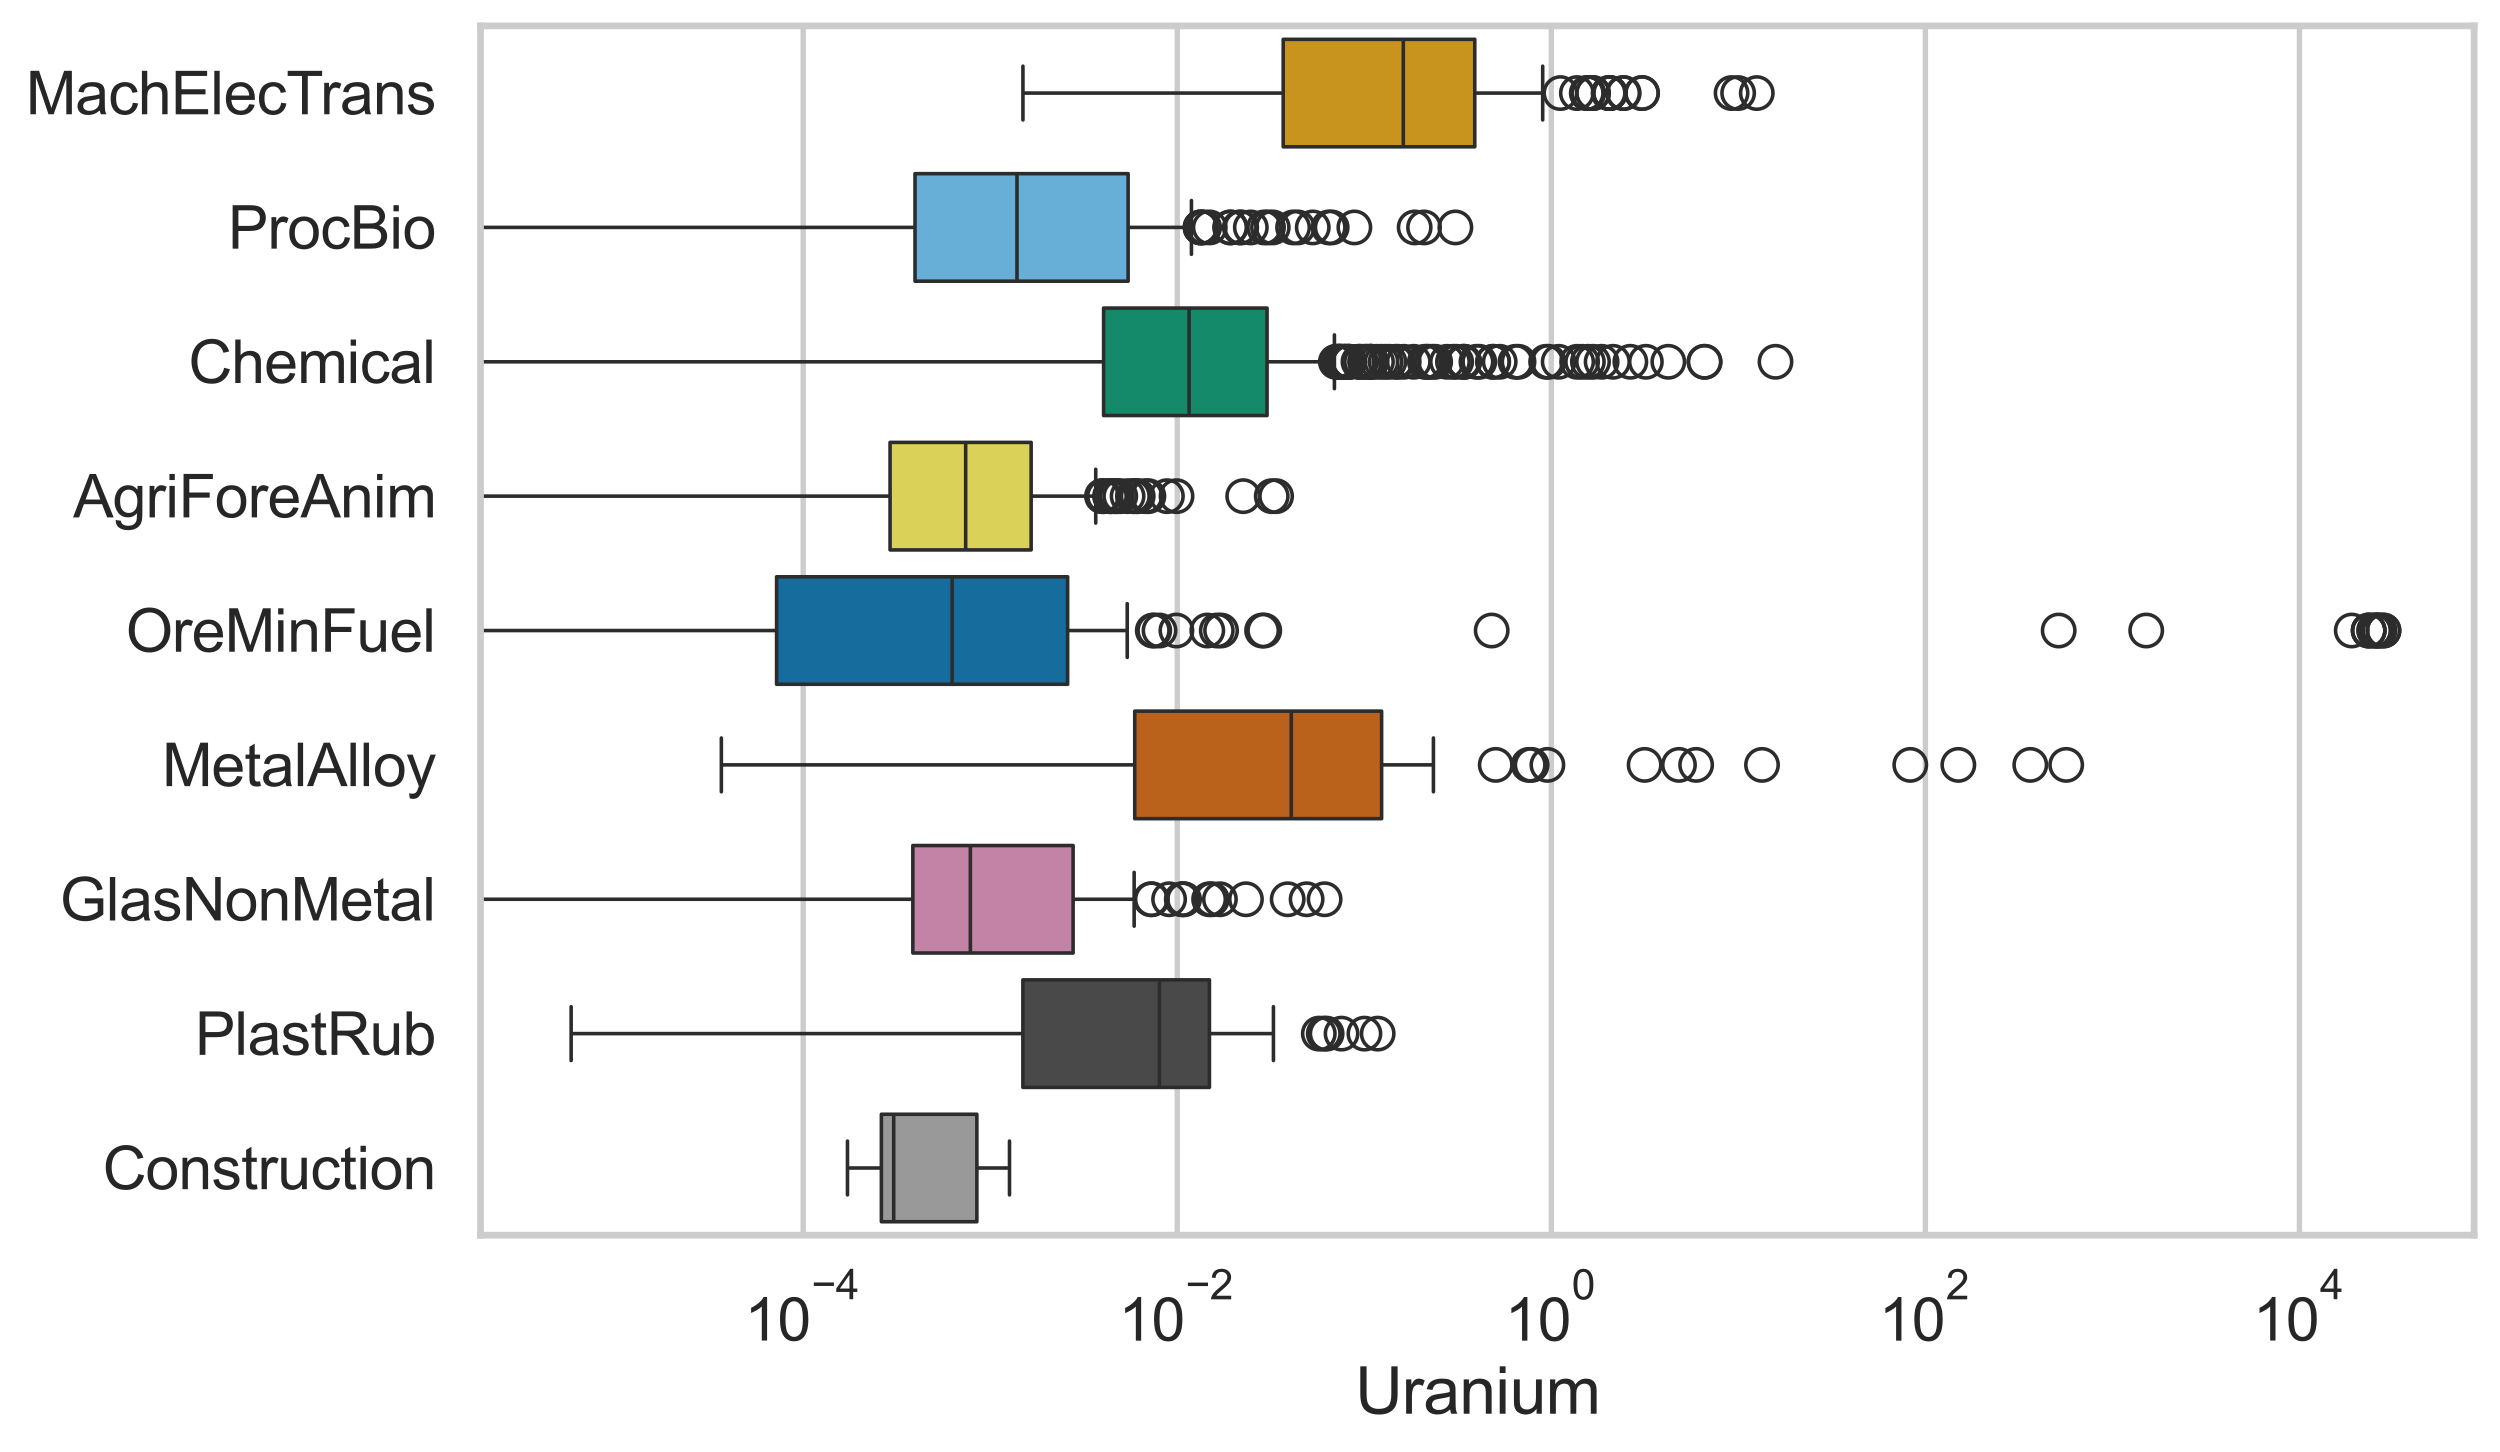 <?xml version="1.0" encoding="utf-8" standalone="no"?>
<!DOCTYPE svg PUBLIC "-//W3C//DTD SVG 1.1//EN"
  "http://www.w3.org/Graphics/SVG/1.1/DTD/svg11.dtd">
<svg xmlns:xlink="http://www.w3.org/1999/xlink" width="695.577pt" height="404.121pt" viewBox="0 0 695.577 404.121" xmlns="http://www.w3.org/2000/svg" version="1.1">
 <defs>
  <style type="text/css">*{stroke-linejoin: round; stroke-linecap: butt}</style>
 </defs>
 <g id="figure_1">
  <g id="patch_1">
   <path d="M 0 404.121 
L 695.577 404.121 
L 695.577 0 
L 0 0 
z
" style="fill: #ffffff"/>
  </g>
  <g id="axes_1">
   <g id="patch_2">
    <path d="M 133.697 343.665 
L 688.377 343.665 
L 688.377 7.2 
L 133.697 7.2 
z
" style="fill: #ffffff"/>
   </g>
   <g id="matplotlib.axis_1">
    <g id="xtick_1">
     <g id="line2d_1">
      <path d="M 223.472 343.665 
L 223.472 7.2 
" clip-path="url(#p16512a7559)" style="fill: none; stroke: #cccccc; stroke-width: 1.5; stroke-linecap: round"/>
     </g>
     <g id="text_1">
      <!-- $\mathdefault{10^{-4}}$ -->
      <g style="fill: #262626" transform="translate(207.137 373.015) scale(0.165 -0.165)">
       <defs>
        <path id="ArialMT-31" d="M 2384 0 
L 1822 0 
L 1822 3584 
Q 1619 3391 1289 3197 
Q 959 3003 697 2906 
L 697 3450 
Q 1169 3672 1522 3987 
Q 1875 4303 2022 4600 
L 2384 4600 
L 2384 0 
z
" transform="scale(0.016)"/>
        <path id="ArialMT-30" d="M 266 2259 
Q 266 3072 433 3567 
Q 600 4063 929 4331 
Q 1259 4600 1759 4600 
Q 2128 4600 2406 4451 
Q 2684 4303 2865 4023 
Q 3047 3744 3150 3342 
Q 3253 2941 3253 2259 
Q 3253 1453 3087 958 
Q 2922 463 2592 192 
Q 2263 -78 1759 -78 
Q 1097 -78 719 397 
Q 266 969 266 2259 
z
M 844 2259 
Q 844 1131 1108 757 
Q 1372 384 1759 384 
Q 2147 384 2411 759 
Q 2675 1134 2675 2259 
Q 2675 3391 2411 3762 
Q 2147 4134 1753 4134 
Q 1366 4134 1134 3806 
Q 844 3388 844 2259 
z
" transform="scale(0.016)"/>
        <path id="ArialMT-2212" d="M 3381 1997 
L 356 1997 
L 356 2522 
L 3381 2522 
L 3381 1997 
z
" transform="scale(0.016)"/>
        <path id="ArialMT-34" d="M 2069 0 
L 2069 1097 
L 81 1097 
L 81 1613 
L 2172 4581 
L 2631 4581 
L 2631 1613 
L 3250 1613 
L 3250 1097 
L 2631 1097 
L 2631 0 
L 2069 0 
z
M 2069 1613 
L 2069 3678 
L 634 1613 
L 2069 1613 
z
" transform="scale(0.016)"/>
       </defs>
       <use xlink:href="#ArialMT-31" transform="translate(0 0.202)"/>
       <use xlink:href="#ArialMT-30" transform="translate(55.615 0.202)"/>
       <use xlink:href="#ArialMT-2212" transform="translate(112.973 69.895) scale(0.7)"/>
       <use xlink:href="#ArialMT-34" transform="translate(153.852 69.895) scale(0.7)"/>
      </g>
     </g>
    </g>
    <g id="xtick_2">
     <g id="line2d_2">
      <path d="M 327.547 343.665 
L 327.547 7.2 
" clip-path="url(#p16512a7559)" style="fill: none; stroke: #cccccc; stroke-width: 1.5; stroke-linecap: round"/>
     </g>
     <g id="text_2">
      <!-- $\mathdefault{10^{-2}}$ -->
      <g style="fill: #262626" transform="translate(311.212 373.18) scale(0.165 -0.165)">
       <defs>
        <path id="ArialMT-32" d="M 3222 541 
L 3222 0 
L 194 0 
Q 188 203 259 391 
Q 375 700 629 1000 
Q 884 1300 1366 1694 
Q 2113 2306 2375 2664 
Q 2638 3022 2638 3341 
Q 2638 3675 2398 3904 
Q 2159 4134 1775 4134 
Q 1369 4134 1125 3890 
Q 881 3647 878 3216 
L 300 3275 
Q 359 3922 746 4261 
Q 1134 4600 1788 4600 
Q 2447 4600 2831 4234 
Q 3216 3869 3216 3328 
Q 3216 3053 3103 2787 
Q 2991 2522 2730 2228 
Q 2469 1934 1863 1422 
Q 1356 997 1212 845 
Q 1069 694 975 541 
L 3222 541 
z
" transform="scale(0.016)"/>
       </defs>
       <use xlink:href="#ArialMT-31" transform="translate(0 0.994)"/>
       <use xlink:href="#ArialMT-30" transform="translate(55.615 0.994)"/>
       <use xlink:href="#ArialMT-2212" transform="translate(112.973 70.688) scale(0.7)"/>
       <use xlink:href="#ArialMT-32" transform="translate(153.852 70.688) scale(0.7)"/>
      </g>
     </g>
    </g>
    <g id="xtick_3">
     <g id="line2d_3">
      <path d="M 431.623 343.665 
L 431.623 7.2 
" clip-path="url(#p16512a7559)" style="fill: none; stroke: #cccccc; stroke-width: 1.5; stroke-linecap: round"/>
     </g>
     <g id="text_3">
      <!-- $\mathdefault{10^{0}}$ -->
      <g style="fill: #262626" transform="translate(418.67 373.18) scale(0.165 -0.165)">
       <use xlink:href="#ArialMT-31" transform="translate(0 0.994)"/>
       <use xlink:href="#ArialMT-30" transform="translate(55.615 0.994)"/>
       <use xlink:href="#ArialMT-30" transform="translate(112.973 70.688) scale(0.7)"/>
      </g>
     </g>
    </g>
    <g id="xtick_4">
     <g id="line2d_4">
      <path d="M 535.698 343.665 
L 535.698 7.2 
" clip-path="url(#p16512a7559)" style="fill: none; stroke: #cccccc; stroke-width: 1.5; stroke-linecap: round"/>
     </g>
     <g id="text_4">
      <!-- $\mathdefault{10^{2}}$ -->
      <g style="fill: #262626" transform="translate(522.745 373.18) scale(0.165 -0.165)">
       <use xlink:href="#ArialMT-31" transform="translate(0 0.994)"/>
       <use xlink:href="#ArialMT-30" transform="translate(55.615 0.994)"/>
       <use xlink:href="#ArialMT-32" transform="translate(112.973 70.688) scale(0.7)"/>
      </g>
     </g>
    </g>
    <g id="xtick_5">
     <g id="line2d_5">
      <path d="M 639.773 343.665 
L 639.773 7.2 
" clip-path="url(#p16512a7559)" style="fill: none; stroke: #cccccc; stroke-width: 1.5; stroke-linecap: round"/>
     </g>
     <g id="text_5">
      <!-- $\mathdefault{10^{4}}$ -->
      <g style="fill: #262626" transform="translate(626.821 373.015) scale(0.165 -0.165)">
       <use xlink:href="#ArialMT-31" transform="translate(0 0.202)"/>
       <use xlink:href="#ArialMT-30" transform="translate(55.615 0.202)"/>
       <use xlink:href="#ArialMT-34" transform="translate(112.973 69.895) scale(0.7)"/>
      </g>
     </g>
    </g>
    <g id="text_6">
     <!-- Uranium -->
     <g style="fill: #262626" transform="translate(377.03 393.344) scale(0.18 -0.18)">
      <defs>
       <path id="ArialMT-55" d="M 3500 4581 
L 4106 4581 
L 4106 1934 
Q 4106 1244 3950 837 
Q 3794 431 3386 176 
Q 2978 -78 2316 -78 
Q 1672 -78 1262 144 
Q 853 366 678 786 
Q 503 1206 503 1934 
L 503 4581 
L 1109 4581 
L 1109 1938 
Q 1109 1341 1220 1058 
Q 1331 775 1601 622 
Q 1872 469 2263 469 
Q 2931 469 3215 772 
Q 3500 1075 3500 1938 
L 3500 4581 
z
" transform="scale(0.016)"/>
       <path id="ArialMT-72" d="M 416 0 
L 416 3319 
L 922 3319 
L 922 2816 
Q 1116 3169 1280 3281 
Q 1444 3394 1641 3394 
Q 1925 3394 2219 3213 
L 2025 2691 
Q 1819 2813 1613 2813 
Q 1428 2813 1281 2702 
Q 1134 2591 1072 2394 
Q 978 2094 978 1738 
L 978 0 
L 416 0 
z
" transform="scale(0.016)"/>
       <path id="ArialMT-61" d="M 2588 409 
Q 2275 144 1986 34 
Q 1697 -75 1366 -75 
Q 819 -75 525 192 
Q 231 459 231 875 
Q 231 1119 342 1320 
Q 453 1522 633 1644 
Q 813 1766 1038 1828 
Q 1203 1872 1538 1913 
Q 2219 1994 2541 2106 
Q 2544 2222 2544 2253 
Q 2544 2597 2384 2738 
Q 2169 2928 1744 2928 
Q 1347 2928 1158 2789 
Q 969 2650 878 2297 
L 328 2372 
Q 403 2725 575 2942 
Q 747 3159 1072 3276 
Q 1397 3394 1825 3394 
Q 2250 3394 2515 3294 
Q 2781 3194 2906 3042 
Q 3031 2891 3081 2659 
Q 3109 2516 3109 2141 
L 3109 1391 
Q 3109 606 3145 398 
Q 3181 191 3288 0 
L 2700 0 
Q 2613 175 2588 409 
z
M 2541 1666 
Q 2234 1541 1622 1453 
Q 1275 1403 1131 1340 
Q 988 1278 909 1158 
Q 831 1038 831 891 
Q 831 666 1001 516 
Q 1172 366 1500 366 
Q 1825 366 2078 508 
Q 2331 650 2450 897 
Q 2541 1088 2541 1459 
L 2541 1666 
z
" transform="scale(0.016)"/>
       <path id="ArialMT-6e" d="M 422 0 
L 422 3319 
L 928 3319 
L 928 2847 
Q 1294 3394 1984 3394 
Q 2284 3394 2536 3286 
Q 2788 3178 2913 3003 
Q 3038 2828 3088 2588 
Q 3119 2431 3119 2041 
L 3119 0 
L 2556 0 
L 2556 2019 
Q 2556 2363 2490 2533 
Q 2425 2703 2258 2804 
Q 2091 2906 1866 2906 
Q 1506 2906 1245 2678 
Q 984 2450 984 1813 
L 984 0 
L 422 0 
z
" transform="scale(0.016)"/>
       <path id="ArialMT-69" d="M 425 3934 
L 425 4581 
L 988 4581 
L 988 3934 
L 425 3934 
z
M 425 0 
L 425 3319 
L 988 3319 
L 988 0 
L 425 0 
z
" transform="scale(0.016)"/>
       <path id="ArialMT-75" d="M 2597 0 
L 2597 488 
Q 2209 -75 1544 -75 
Q 1250 -75 995 37 
Q 741 150 617 320 
Q 494 491 444 738 
Q 409 903 409 1263 
L 409 3319 
L 972 3319 
L 972 1478 
Q 972 1038 1006 884 
Q 1059 663 1231 536 
Q 1403 409 1656 409 
Q 1909 409 2131 539 
Q 2353 669 2445 892 
Q 2538 1116 2538 1541 
L 2538 3319 
L 3100 3319 
L 3100 0 
L 2597 0 
z
" transform="scale(0.016)"/>
       <path id="ArialMT-6d" d="M 422 0 
L 422 3319 
L 925 3319 
L 925 2853 
Q 1081 3097 1340 3245 
Q 1600 3394 1931 3394 
Q 2300 3394 2536 3241 
Q 2772 3088 2869 2813 
Q 3263 3394 3894 3394 
Q 4388 3394 4653 3120 
Q 4919 2847 4919 2278 
L 4919 0 
L 4359 0 
L 4359 2091 
Q 4359 2428 4304 2576 
Q 4250 2725 4106 2815 
Q 3963 2906 3769 2906 
Q 3419 2906 3187 2673 
Q 2956 2441 2956 1928 
L 2956 0 
L 2394 0 
L 2394 2156 
Q 2394 2531 2256 2718 
Q 2119 2906 1806 2906 
Q 1569 2906 1367 2781 
Q 1166 2656 1075 2415 
Q 984 2175 984 1722 
L 984 0 
L 422 0 
z
" transform="scale(0.016)"/>
      </defs>
      <use xlink:href="#ArialMT-55"/>
      <use xlink:href="#ArialMT-72" transform="translate(72.217 0)"/>
      <use xlink:href="#ArialMT-61" transform="translate(105.518 0)"/>
      <use xlink:href="#ArialMT-6e" transform="translate(161.133 0)"/>
      <use xlink:href="#ArialMT-69" transform="translate(216.748 0)"/>
      <use xlink:href="#ArialMT-75" transform="translate(238.965 0)"/>
      <use xlink:href="#ArialMT-6d" transform="translate(294.58 0)"/>
     </g>
    </g>
   </g>
   <g id="matplotlib.axis_2">
    <g id="ytick_1">
     <g id="text_7">
      <!-- MachElecTrans -->
      <g style="fill: #262626" transform="translate(7.2 31.798) scale(0.165 -0.165)">
       <defs>
        <path id="ArialMT-4d" d="M 475 0 
L 475 4581 
L 1388 4581 
L 2472 1338 
Q 2622 884 2691 659 
Q 2769 909 2934 1394 
L 4031 4581 
L 4847 4581 
L 4847 0 
L 4263 0 
L 4263 3834 
L 2931 0 
L 2384 0 
L 1059 3900 
L 1059 0 
L 475 0 
z
" transform="scale(0.016)"/>
        <path id="ArialMT-63" d="M 2588 1216 
L 3141 1144 
Q 3050 572 2676 248 
Q 2303 -75 1759 -75 
Q 1078 -75 664 370 
Q 250 816 250 1647 
Q 250 2184 428 2587 
Q 606 2991 970 3192 
Q 1334 3394 1763 3394 
Q 2303 3394 2647 3120 
Q 2991 2847 3088 2344 
L 2541 2259 
Q 2463 2594 2264 2762 
Q 2066 2931 1784 2931 
Q 1359 2931 1093 2626 
Q 828 2322 828 1663 
Q 828 994 1084 691 
Q 1341 388 1753 388 
Q 2084 388 2306 591 
Q 2528 794 2588 1216 
z
" transform="scale(0.016)"/>
        <path id="ArialMT-68" d="M 422 0 
L 422 4581 
L 984 4581 
L 984 2938 
Q 1378 3394 1978 3394 
Q 2347 3394 2619 3248 
Q 2891 3103 3008 2847 
Q 3125 2591 3125 2103 
L 3125 0 
L 2563 0 
L 2563 2103 
Q 2563 2525 2380 2717 
Q 2197 2909 1863 2909 
Q 1613 2909 1392 2779 
Q 1172 2650 1078 2428 
Q 984 2206 984 1816 
L 984 0 
L 422 0 
z
" transform="scale(0.016)"/>
        <path id="ArialMT-45" d="M 506 0 
L 506 4581 
L 3819 4581 
L 3819 4041 
L 1113 4041 
L 1113 2638 
L 3647 2638 
L 3647 2100 
L 1113 2100 
L 1113 541 
L 3925 541 
L 3925 0 
L 506 0 
z
" transform="scale(0.016)"/>
        <path id="ArialMT-6c" d="M 409 0 
L 409 4581 
L 972 4581 
L 972 0 
L 409 0 
z
" transform="scale(0.016)"/>
        <path id="ArialMT-65" d="M 2694 1069 
L 3275 997 
Q 3138 488 2766 206 
Q 2394 -75 1816 -75 
Q 1088 -75 661 373 
Q 234 822 234 1631 
Q 234 2469 665 2931 
Q 1097 3394 1784 3394 
Q 2450 3394 2872 2941 
Q 3294 2488 3294 1666 
Q 3294 1616 3291 1516 
L 816 1516 
Q 847 969 1125 678 
Q 1403 388 1819 388 
Q 2128 388 2347 550 
Q 2566 713 2694 1069 
z
M 847 1978 
L 2700 1978 
Q 2663 2397 2488 2606 
Q 2219 2931 1791 2931 
Q 1403 2931 1139 2672 
Q 875 2413 847 1978 
z
" transform="scale(0.016)"/>
        <path id="ArialMT-54" d="M 1659 0 
L 1659 4041 
L 150 4041 
L 150 4581 
L 3781 4581 
L 3781 4041 
L 2266 4041 
L 2266 0 
L 1659 0 
z
" transform="scale(0.016)"/>
        <path id="ArialMT-73" d="M 197 991 
L 753 1078 
Q 800 744 1014 566 
Q 1228 388 1613 388 
Q 2000 388 2187 545 
Q 2375 703 2375 916 
Q 2375 1106 2209 1216 
Q 2094 1291 1634 1406 
Q 1016 1563 777 1677 
Q 538 1791 414 1992 
Q 291 2194 291 2438 
Q 291 2659 392 2848 
Q 494 3038 669 3163 
Q 800 3259 1026 3326 
Q 1253 3394 1513 3394 
Q 1903 3394 2198 3281 
Q 2494 3169 2634 2976 
Q 2775 2784 2828 2463 
L 2278 2388 
Q 2241 2644 2061 2787 
Q 1881 2931 1553 2931 
Q 1166 2931 1000 2803 
Q 834 2675 834 2503 
Q 834 2394 903 2306 
Q 972 2216 1119 2156 
Q 1203 2125 1616 2013 
Q 2213 1853 2448 1751 
Q 2684 1650 2818 1456 
Q 2953 1263 2953 975 
Q 2953 694 2789 445 
Q 2625 197 2315 61 
Q 2006 -75 1616 -75 
Q 969 -75 630 194 
Q 291 463 197 991 
z
" transform="scale(0.016)"/>
       </defs>
       <use xlink:href="#ArialMT-4d"/>
       <use xlink:href="#ArialMT-61" transform="translate(83.301 0)"/>
       <use xlink:href="#ArialMT-63" transform="translate(138.916 0)"/>
       <use xlink:href="#ArialMT-68" transform="translate(188.916 0)"/>
       <use xlink:href="#ArialMT-45" transform="translate(244.531 0)"/>
       <use xlink:href="#ArialMT-6c" transform="translate(311.23 0)"/>
       <use xlink:href="#ArialMT-65" transform="translate(333.447 0)"/>
       <use xlink:href="#ArialMT-63" transform="translate(389.062 0)"/>
       <use xlink:href="#ArialMT-54" transform="translate(439.062 0)"/>
       <use xlink:href="#ArialMT-72" transform="translate(496.396 0)"/>
       <use xlink:href="#ArialMT-61" transform="translate(529.697 0)"/>
       <use xlink:href="#ArialMT-6e" transform="translate(585.312 0)"/>
       <use xlink:href="#ArialMT-73" transform="translate(640.928 0)"/>
      </g>
     </g>
    </g>
    <g id="ytick_2">
     <g id="text_8">
      <!-- ProcBio -->
      <g style="fill: #262626" transform="translate(63.424 69.183) scale(0.165 -0.165)">
       <defs>
        <path id="ArialMT-50" d="M 494 0 
L 494 4581 
L 2222 4581 
Q 2678 4581 2919 4538 
Q 3256 4481 3484 4323 
Q 3713 4166 3852 3881 
Q 3991 3597 3991 3256 
Q 3991 2672 3619 2267 
Q 3247 1863 2275 1863 
L 1100 1863 
L 1100 0 
L 494 0 
z
M 1100 2403 
L 2284 2403 
Q 2872 2403 3119 2622 
Q 3366 2841 3366 3238 
Q 3366 3525 3220 3729 
Q 3075 3934 2838 4000 
Q 2684 4041 2272 4041 
L 1100 4041 
L 1100 2403 
z
" transform="scale(0.016)"/>
        <path id="ArialMT-6f" d="M 213 1659 
Q 213 2581 725 3025 
Q 1153 3394 1769 3394 
Q 2453 3394 2887 2945 
Q 3322 2497 3322 1706 
Q 3322 1066 3130 698 
Q 2938 331 2570 128 
Q 2203 -75 1769 -75 
Q 1072 -75 642 372 
Q 213 819 213 1659 
z
M 791 1659 
Q 791 1022 1069 705 
Q 1347 388 1769 388 
Q 2188 388 2466 706 
Q 2744 1025 2744 1678 
Q 2744 2294 2464 2611 
Q 2184 2928 1769 2928 
Q 1347 2928 1069 2612 
Q 791 2297 791 1659 
z
" transform="scale(0.016)"/>
        <path id="ArialMT-42" d="M 469 0 
L 469 4581 
L 2188 4581 
Q 2713 4581 3030 4442 
Q 3347 4303 3526 4014 
Q 3706 3725 3706 3409 
Q 3706 3116 3547 2856 
Q 3388 2597 3066 2438 
Q 3481 2316 3704 2022 
Q 3928 1728 3928 1328 
Q 3928 1006 3792 729 
Q 3656 453 3456 303 
Q 3256 153 2954 76 
Q 2653 0 2216 0 
L 469 0 
z
M 1075 2656 
L 2066 2656 
Q 2469 2656 2644 2709 
Q 2875 2778 2992 2937 
Q 3109 3097 3109 3338 
Q 3109 3566 3000 3739 
Q 2891 3913 2687 3977 
Q 2484 4041 1991 4041 
L 1075 4041 
L 1075 2656 
z
M 1075 541 
L 2216 541 
Q 2509 541 2628 563 
Q 2838 600 2978 687 
Q 3119 775 3209 942 
Q 3300 1109 3300 1328 
Q 3300 1584 3169 1773 
Q 3038 1963 2805 2039 
Q 2572 2116 2134 2116 
L 1075 2116 
L 1075 541 
z
" transform="scale(0.016)"/>
       </defs>
       <use xlink:href="#ArialMT-50"/>
       <use xlink:href="#ArialMT-72" transform="translate(66.699 0)"/>
       <use xlink:href="#ArialMT-6f" transform="translate(100 0)"/>
       <use xlink:href="#ArialMT-63" transform="translate(155.615 0)"/>
       <use xlink:href="#ArialMT-42" transform="translate(205.615 0)"/>
       <use xlink:href="#ArialMT-69" transform="translate(272.314 0)"/>
       <use xlink:href="#ArialMT-6f" transform="translate(294.531 0)"/>
      </g>
     </g>
    </g>
    <g id="ytick_3">
     <g id="text_9">
      <!-- Chemical -->
      <g style="fill: #262626" transform="translate(52.428 106.568) scale(0.165 -0.165)">
       <defs>
        <path id="ArialMT-43" d="M 3763 1606 
L 4369 1453 
Q 4178 706 3683 314 
Q 3188 -78 2472 -78 
Q 1731 -78 1267 223 
Q 803 525 561 1097 
Q 319 1669 319 2325 
Q 319 3041 592 3573 
Q 866 4106 1370 4382 
Q 1875 4659 2481 4659 
Q 3169 4659 3637 4309 
Q 4106 3959 4291 3325 
L 3694 3184 
Q 3534 3684 3231 3912 
Q 2928 4141 2469 4141 
Q 1941 4141 1586 3887 
Q 1231 3634 1087 3207 
Q 944 2781 944 2328 
Q 944 1744 1114 1308 
Q 1284 872 1643 656 
Q 2003 441 2422 441 
Q 2931 441 3284 734 
Q 3638 1028 3763 1606 
z
" transform="scale(0.016)"/>
       </defs>
       <use xlink:href="#ArialMT-43"/>
       <use xlink:href="#ArialMT-68" transform="translate(72.217 0)"/>
       <use xlink:href="#ArialMT-65" transform="translate(127.832 0)"/>
       <use xlink:href="#ArialMT-6d" transform="translate(183.447 0)"/>
       <use xlink:href="#ArialMT-69" transform="translate(266.748 0)"/>
       <use xlink:href="#ArialMT-63" transform="translate(288.965 0)"/>
       <use xlink:href="#ArialMT-61" transform="translate(338.965 0)"/>
       <use xlink:href="#ArialMT-6c" transform="translate(394.58 0)"/>
      </g>
     </g>
    </g>
    <g id="ytick_4">
     <g id="text_10">
      <!-- AgriForeAnim -->
      <g style="fill: #262626" transform="translate(20.341 143.953) scale(0.165 -0.165)">
       <defs>
        <path id="ArialMT-41" d="M -9 0 
L 1750 4581 
L 2403 4581 
L 4278 0 
L 3588 0 
L 3053 1388 
L 1138 1388 
L 634 0 
L -9 0 
z
M 1313 1881 
L 2866 1881 
L 2388 3150 
Q 2169 3728 2063 4100 
Q 1975 3659 1816 3225 
L 1313 1881 
z
" transform="scale(0.016)"/>
        <path id="ArialMT-67" d="M 319 -275 
L 866 -356 
Q 900 -609 1056 -725 
Q 1266 -881 1628 -881 
Q 2019 -881 2231 -725 
Q 2444 -569 2519 -288 
Q 2563 -116 2559 434 
Q 2191 0 1641 0 
Q 956 0 581 494 
Q 206 988 206 1678 
Q 206 2153 378 2554 
Q 550 2956 876 3175 
Q 1203 3394 1644 3394 
Q 2231 3394 2613 2919 
L 2613 3319 
L 3131 3319 
L 3131 450 
Q 3131 -325 2973 -648 
Q 2816 -972 2473 -1159 
Q 2131 -1347 1631 -1347 
Q 1038 -1347 672 -1080 
Q 306 -813 319 -275 
z
M 784 1719 
Q 784 1066 1043 766 
Q 1303 466 1694 466 
Q 2081 466 2343 764 
Q 2606 1063 2606 1700 
Q 2606 2309 2336 2618 
Q 2066 2928 1684 2928 
Q 1309 2928 1046 2623 
Q 784 2319 784 1719 
z
" transform="scale(0.016)"/>
        <path id="ArialMT-46" d="M 525 0 
L 525 4581 
L 3616 4581 
L 3616 4041 
L 1131 4041 
L 1131 2622 
L 3281 2622 
L 3281 2081 
L 1131 2081 
L 1131 0 
L 525 0 
z
" transform="scale(0.016)"/>
       </defs>
       <use xlink:href="#ArialMT-41"/>
       <use xlink:href="#ArialMT-67" transform="translate(66.699 0)"/>
       <use xlink:href="#ArialMT-72" transform="translate(122.314 0)"/>
       <use xlink:href="#ArialMT-69" transform="translate(155.615 0)"/>
       <use xlink:href="#ArialMT-46" transform="translate(177.832 0)"/>
       <use xlink:href="#ArialMT-6f" transform="translate(238.916 0)"/>
       <use xlink:href="#ArialMT-72" transform="translate(294.531 0)"/>
       <use xlink:href="#ArialMT-65" transform="translate(327.832 0)"/>
       <use xlink:href="#ArialMT-41" transform="translate(383.447 0)"/>
       <use xlink:href="#ArialMT-6e" transform="translate(450.146 0)"/>
       <use xlink:href="#ArialMT-69" transform="translate(505.762 0)"/>
       <use xlink:href="#ArialMT-6d" transform="translate(527.979 0)"/>
      </g>
     </g>
    </g>
    <g id="ytick_5">
     <g id="text_11">
      <!-- OreMinFuel -->
      <g style="fill: #262626" transform="translate(35.013 181.337) scale(0.165 -0.165)">
       <defs>
        <path id="ArialMT-4f" d="M 309 2231 
Q 309 3372 921 4017 
Q 1534 4663 2503 4663 
Q 3138 4663 3647 4359 
Q 4156 4056 4423 3514 
Q 4691 2972 4691 2284 
Q 4691 1588 4409 1038 
Q 4128 488 3612 205 
Q 3097 -78 2500 -78 
Q 1853 -78 1343 234 
Q 834 547 571 1087 
Q 309 1628 309 2231 
z
M 934 2222 
Q 934 1394 1379 917 
Q 1825 441 2497 441 
Q 3181 441 3623 922 
Q 4066 1403 4066 2288 
Q 4066 2847 3877 3264 
Q 3688 3681 3323 3911 
Q 2959 4141 2506 4141 
Q 1863 4141 1398 3698 
Q 934 3256 934 2222 
z
" transform="scale(0.016)"/>
       </defs>
       <use xlink:href="#ArialMT-4f"/>
       <use xlink:href="#ArialMT-72" transform="translate(77.783 0)"/>
       <use xlink:href="#ArialMT-65" transform="translate(111.084 0)"/>
       <use xlink:href="#ArialMT-4d" transform="translate(166.699 0)"/>
       <use xlink:href="#ArialMT-69" transform="translate(250 0)"/>
       <use xlink:href="#ArialMT-6e" transform="translate(272.217 0)"/>
       <use xlink:href="#ArialMT-46" transform="translate(327.832 0)"/>
       <use xlink:href="#ArialMT-75" transform="translate(388.916 0)"/>
       <use xlink:href="#ArialMT-65" transform="translate(444.531 0)"/>
       <use xlink:href="#ArialMT-6c" transform="translate(500.146 0)"/>
      </g>
     </g>
    </g>
    <g id="ytick_6">
     <g id="text_12">
      <!-- MetalAlloy -->
      <g style="fill: #262626" transform="translate(45.088 218.722) scale(0.165 -0.165)">
       <defs>
        <path id="ArialMT-74" d="M 1650 503 
L 1731 6 
Q 1494 -44 1306 -44 
Q 1000 -44 831 53 
Q 663 150 594 308 
Q 525 466 525 972 
L 525 2881 
L 113 2881 
L 113 3319 
L 525 3319 
L 525 4141 
L 1084 4478 
L 1084 3319 
L 1650 3319 
L 1650 2881 
L 1084 2881 
L 1084 941 
Q 1084 700 1114 631 
Q 1144 563 1211 522 
Q 1278 481 1403 481 
Q 1497 481 1650 503 
z
" transform="scale(0.016)"/>
        <path id="ArialMT-79" d="M 397 -1278 
L 334 -750 
Q 519 -800 656 -800 
Q 844 -800 956 -737 
Q 1069 -675 1141 -563 
Q 1194 -478 1313 -144 
Q 1328 -97 1363 -6 
L 103 3319 
L 709 3319 
L 1400 1397 
Q 1534 1031 1641 628 
Q 1738 1016 1872 1384 
L 2581 3319 
L 3144 3319 
L 1881 -56 
Q 1678 -603 1566 -809 
Q 1416 -1088 1222 -1217 
Q 1028 -1347 759 -1347 
Q 597 -1347 397 -1278 
z
" transform="scale(0.016)"/>
       </defs>
       <use xlink:href="#ArialMT-4d"/>
       <use xlink:href="#ArialMT-65" transform="translate(83.301 0)"/>
       <use xlink:href="#ArialMT-74" transform="translate(138.916 0)"/>
       <use xlink:href="#ArialMT-61" transform="translate(166.699 0)"/>
       <use xlink:href="#ArialMT-6c" transform="translate(222.314 0)"/>
       <use xlink:href="#ArialMT-41" transform="translate(244.531 0)"/>
       <use xlink:href="#ArialMT-6c" transform="translate(311.23 0)"/>
       <use xlink:href="#ArialMT-6c" transform="translate(333.447 0)"/>
       <use xlink:href="#ArialMT-6f" transform="translate(355.664 0)"/>
       <use xlink:href="#ArialMT-79" transform="translate(411.279 0)"/>
      </g>
     </g>
    </g>
    <g id="ytick_7">
     <g id="text_13">
      <!-- GlasNonMetal -->
      <g style="fill: #262626" transform="translate(16.659 256.107) scale(0.165 -0.165)">
       <defs>
        <path id="ArialMT-47" d="M 2638 1797 
L 2638 2334 
L 4578 2338 
L 4578 638 
Q 4131 281 3656 101 
Q 3181 -78 2681 -78 
Q 2006 -78 1454 211 
Q 903 500 622 1047 
Q 341 1594 341 2269 
Q 341 2938 620 3517 
Q 900 4097 1425 4378 
Q 1950 4659 2634 4659 
Q 3131 4659 3532 4498 
Q 3934 4338 4162 4050 
Q 4391 3763 4509 3300 
L 3963 3150 
Q 3859 3500 3706 3700 
Q 3553 3900 3268 4020 
Q 2984 4141 2638 4141 
Q 2222 4141 1919 4014 
Q 1616 3888 1430 3681 
Q 1244 3475 1141 3228 
Q 966 2803 966 2306 
Q 966 1694 1177 1281 
Q 1388 869 1791 669 
Q 2194 469 2647 469 
Q 3041 469 3416 620 
Q 3791 772 3984 944 
L 3984 1797 
L 2638 1797 
z
" transform="scale(0.016)"/>
        <path id="ArialMT-4e" d="M 488 0 
L 488 4581 
L 1109 4581 
L 3516 984 
L 3516 4581 
L 4097 4581 
L 4097 0 
L 3475 0 
L 1069 3600 
L 1069 0 
L 488 0 
z
" transform="scale(0.016)"/>
       </defs>
       <use xlink:href="#ArialMT-47"/>
       <use xlink:href="#ArialMT-6c" transform="translate(77.783 0)"/>
       <use xlink:href="#ArialMT-61" transform="translate(100 0)"/>
       <use xlink:href="#ArialMT-73" transform="translate(155.615 0)"/>
       <use xlink:href="#ArialMT-4e" transform="translate(205.615 0)"/>
       <use xlink:href="#ArialMT-6f" transform="translate(277.832 0)"/>
       <use xlink:href="#ArialMT-6e" transform="translate(333.447 0)"/>
       <use xlink:href="#ArialMT-4d" transform="translate(389.062 0)"/>
       <use xlink:href="#ArialMT-65" transform="translate(472.363 0)"/>
       <use xlink:href="#ArialMT-74" transform="translate(527.979 0)"/>
       <use xlink:href="#ArialMT-61" transform="translate(555.762 0)"/>
       <use xlink:href="#ArialMT-6c" transform="translate(611.377 0)"/>
      </g>
     </g>
    </g>
    <g id="ytick_8">
     <g id="text_14">
      <!-- PlastRub -->
      <g style="fill: #262626" transform="translate(54.248 293.492) scale(0.165 -0.165)">
       <defs>
        <path id="ArialMT-52" d="M 503 0 
L 503 4581 
L 2534 4581 
Q 3147 4581 3465 4457 
Q 3784 4334 3975 4021 
Q 4166 3709 4166 3331 
Q 4166 2844 3850 2509 
Q 3534 2175 2875 2084 
Q 3116 1969 3241 1856 
Q 3506 1613 3744 1247 
L 4541 0 
L 3778 0 
L 3172 953 
Q 2906 1366 2734 1584 
Q 2563 1803 2427 1890 
Q 2291 1978 2150 2013 
Q 2047 2034 1813 2034 
L 1109 2034 
L 1109 0 
L 503 0 
z
M 1109 2559 
L 2413 2559 
Q 2828 2559 3062 2645 
Q 3297 2731 3419 2920 
Q 3541 3109 3541 3331 
Q 3541 3656 3305 3865 
Q 3069 4075 2559 4075 
L 1109 4075 
L 1109 2559 
z
" transform="scale(0.016)"/>
        <path id="ArialMT-62" d="M 941 0 
L 419 0 
L 419 4581 
L 981 4581 
L 981 2947 
Q 1338 3394 1891 3394 
Q 2197 3394 2470 3270 
Q 2744 3147 2920 2923 
Q 3097 2700 3197 2384 
Q 3297 2069 3297 1709 
Q 3297 856 2875 390 
Q 2453 -75 1863 -75 
Q 1275 -75 941 416 
L 941 0 
z
M 934 1684 
Q 934 1088 1097 822 
Q 1363 388 1816 388 
Q 2184 388 2453 708 
Q 2722 1028 2722 1663 
Q 2722 2313 2464 2622 
Q 2206 2931 1841 2931 
Q 1472 2931 1203 2611 
Q 934 2291 934 1684 
z
" transform="scale(0.016)"/>
       </defs>
       <use xlink:href="#ArialMT-50"/>
       <use xlink:href="#ArialMT-6c" transform="translate(66.699 0)"/>
       <use xlink:href="#ArialMT-61" transform="translate(88.916 0)"/>
       <use xlink:href="#ArialMT-73" transform="translate(144.531 0)"/>
       <use xlink:href="#ArialMT-74" transform="translate(194.531 0)"/>
       <use xlink:href="#ArialMT-52" transform="translate(222.314 0)"/>
       <use xlink:href="#ArialMT-75" transform="translate(294.531 0)"/>
       <use xlink:href="#ArialMT-62" transform="translate(350.146 0)"/>
      </g>
     </g>
    </g>
    <g id="ytick_9">
     <g id="text_15">
      <!-- Construction -->
      <g style="fill: #262626" transform="translate(28.575 330.877) scale(0.165 -0.165)">
       <use xlink:href="#ArialMT-43"/>
       <use xlink:href="#ArialMT-6f" transform="translate(72.217 0)"/>
       <use xlink:href="#ArialMT-6e" transform="translate(127.832 0)"/>
       <use xlink:href="#ArialMT-73" transform="translate(183.447 0)"/>
       <use xlink:href="#ArialMT-74" transform="translate(233.447 0)"/>
       <use xlink:href="#ArialMT-72" transform="translate(261.23 0)"/>
       <use xlink:href="#ArialMT-75" transform="translate(294.531 0)"/>
       <use xlink:href="#ArialMT-63" transform="translate(350.146 0)"/>
       <use xlink:href="#ArialMT-74" transform="translate(400.146 0)"/>
       <use xlink:href="#ArialMT-69" transform="translate(427.93 0)"/>
       <use xlink:href="#ArialMT-6f" transform="translate(450.146 0)"/>
       <use xlink:href="#ArialMT-6e" transform="translate(505.762 0)"/>
      </g>
     </g>
    </g>
   </g>
   <g id="patch_3">
    <path d="M 357.03 10.938 
L 357.03 40.846 
L 410.326 40.846 
L 410.326 10.938 
L 357.03 10.938 
z
" clip-path="url(#p16512a7559)" style="fill: #c9941d; stroke: #2c2c2c; stroke-linejoin: miter"/>
   </g>
   <g id="line2d_6">
    <path d="M 357.03 25.892 
L 284.612 25.892 
" clip-path="url(#p16512a7559)" style="fill: none; stroke: #2c2c2c"/>
   </g>
   <g id="line2d_7">
    <path d="M 410.326 25.892 
L 429.222 25.892 
" clip-path="url(#p16512a7559)" style="fill: none; stroke: #2c2c2c"/>
   </g>
   <g id="line2d_8">
    <path d="M 284.612 18.415 
L 284.612 33.369 
" clip-path="url(#p16512a7559)" style="fill: none; stroke: #2c2c2c; stroke-linecap: round"/>
   </g>
   <g id="line2d_9">
    <path d="M 429.222 18.415 
L 429.222 33.369 
" clip-path="url(#p16512a7559)" style="fill: none; stroke: #2c2c2c; stroke-linecap: round"/>
   </g>
   <g id="line2d_10">
    <defs>
     <path id="m44833d8c45" d="M 0 4.5 
C 1.193 4.5 2.338 4.026 3.182 3.182 
C 4.026 2.338 4.5 1.193 4.5 0 
C 4.5 -1.193 4.026 -2.338 3.182 -3.182 
C 2.338 -4.026 1.193 -4.5 0 -4.5 
C -1.193 -4.5 -2.338 -4.026 -3.182 -3.182 
C -4.026 -2.338 -4.5 -1.193 -4.5 0 
C -4.5 1.193 -4.026 2.338 -3.182 3.182 
C -2.338 4.026 -1.193 4.5 0 4.5 
z
" style="stroke: #2c2c2c"/>
    </defs>
    <g clip-path="url(#p16512a7559)">
     <use xlink:href="#m44833d8c45" x="447.976" y="25.892" style="fill-opacity: 0; stroke: #2c2c2c"/>
     <use xlink:href="#m44833d8c45" x="456.882" y="25.892" style="fill-opacity: 0; stroke: #2c2c2c"/>
     <use xlink:href="#m44833d8c45" x="438.734" y="25.892" style="fill-opacity: 0; stroke: #2c2c2c"/>
     <use xlink:href="#m44833d8c45" x="483.605" y="25.892" style="fill-opacity: 0; stroke: #2c2c2c"/>
     <use xlink:href="#m44833d8c45" x="481.777" y="25.892" style="fill-opacity: 0; stroke: #2c2c2c"/>
     <use xlink:href="#m44833d8c45" x="441.489" y="25.892" style="fill-opacity: 0; stroke: #2c2c2c"/>
     <use xlink:href="#m44833d8c45" x="451.764" y="25.892" style="fill-opacity: 0; stroke: #2c2c2c"/>
     <use xlink:href="#m44833d8c45" x="447.572" y="25.892" style="fill-opacity: 0; stroke: #2c2c2c"/>
     <use xlink:href="#m44833d8c45" x="441.783" y="25.892" style="fill-opacity: 0; stroke: #2c2c2c"/>
     <use xlink:href="#m44833d8c45" x="443.195" y="25.892" style="fill-opacity: 0; stroke: #2c2c2c"/>
     <use xlink:href="#m44833d8c45" x="443.238" y="25.892" style="fill-opacity: 0; stroke: #2c2c2c"/>
     <use xlink:href="#m44833d8c45" x="488.791" y="25.892" style="fill-opacity: 0; stroke: #2c2c2c"/>
     <use xlink:href="#m44833d8c45" x="447.847" y="25.892" style="fill-opacity: 0; stroke: #2c2c2c"/>
     <use xlink:href="#m44833d8c45" x="456.84" y="25.892" style="fill-opacity: 0; stroke: #2c2c2c"/>
     <use xlink:href="#m44833d8c45" x="447.847" y="25.892" style="fill-opacity: 0; stroke: #2c2c2c"/>
     <use xlink:href="#m44833d8c45" x="451.601" y="25.892" style="fill-opacity: 0; stroke: #2c2c2c"/>
     <use xlink:href="#m44833d8c45" x="434.149" y="25.892" style="fill-opacity: 0; stroke: #2c2c2c"/>
     <use xlink:href="#m44833d8c45" x="441.91" y="25.892" style="fill-opacity: 0; stroke: #2c2c2c"/>
    </g>
   </g>
   <g id="patch_4">
    <path d="M 254.586 48.323 
L 254.586 78.231 
L 313.88 78.231 
L 313.88 48.323 
L 254.586 48.323 
z
" clip-path="url(#p16512a7559)" style="fill: #68afd7; stroke: #2c2c2c; stroke-linejoin: miter"/>
   </g>
   <g id="line2d_11">
    <path d="M 254.586 63.277 
L -1 63.277 
" clip-path="url(#p16512a7559)" style="fill: none; stroke: #2c2c2c"/>
   </g>
   <g id="line2d_12">
    <path d="M 313.88 63.277 
L 331.495 63.277 
" clip-path="url(#p16512a7559)" style="fill: none; stroke: #2c2c2c"/>
   </g>
   <g id="line2d_13">
    <path clip-path="url(#p16512a7559)" style="fill: none; stroke: #2c2c2c; stroke-linecap: round"/>
   </g>
   <g id="line2d_14">
    <path d="M 331.495 55.8 
L 331.495 70.754 
" clip-path="url(#p16512a7559)" style="fill: none; stroke: #2c2c2c; stroke-linecap: round"/>
   </g>
   <g id="line2d_15">
    <g clip-path="url(#p16512a7559)">
     <use xlink:href="#m44833d8c45" x="354.113" y="63.277" style="fill-opacity: 0; stroke: #2c2c2c"/>
     <use xlink:href="#m44833d8c45" x="351.723" y="63.277" style="fill-opacity: 0; stroke: #2c2c2c"/>
     <use xlink:href="#m44833d8c45" x="404.93" y="63.277" style="fill-opacity: 0; stroke: #2c2c2c"/>
     <use xlink:href="#m44833d8c45" x="334.011" y="63.277" style="fill-opacity: 0; stroke: #2c2c2c"/>
     <use xlink:href="#m44833d8c45" x="335.033" y="63.277" style="fill-opacity: 0; stroke: #2c2c2c"/>
     <use xlink:href="#m44833d8c45" x="344.947" y="63.277" style="fill-opacity: 0; stroke: #2c2c2c"/>
     <use xlink:href="#m44833d8c45" x="369.687" y="63.277" style="fill-opacity: 0; stroke: #2c2c2c"/>
     <use xlink:href="#m44833d8c45" x="393.6" y="63.277" style="fill-opacity: 0; stroke: #2c2c2c"/>
     <use xlink:href="#m44833d8c45" x="370.509" y="63.277" style="fill-opacity: 0; stroke: #2c2c2c"/>
     <use xlink:href="#m44833d8c45" x="376.826" y="63.277" style="fill-opacity: 0; stroke: #2c2c2c"/>
     <use xlink:href="#m44833d8c45" x="359.778" y="63.277" style="fill-opacity: 0; stroke: #2c2c2c"/>
     <use xlink:href="#m44833d8c45" x="348.02" y="63.277" style="fill-opacity: 0; stroke: #2c2c2c"/>
     <use xlink:href="#m44833d8c45" x="336.591" y="63.277" style="fill-opacity: 0; stroke: #2c2c2c"/>
     <use xlink:href="#m44833d8c45" x="361.085" y="63.277" style="fill-opacity: 0; stroke: #2c2c2c"/>
     <use xlink:href="#m44833d8c45" x="342.406" y="63.277" style="fill-opacity: 0; stroke: #2c2c2c"/>
     <use xlink:href="#m44833d8c45" x="345.338" y="63.277" style="fill-opacity: 0; stroke: #2c2c2c"/>
     <use xlink:href="#m44833d8c45" x="334.084" y="63.277" style="fill-opacity: 0; stroke: #2c2c2c"/>
     <use xlink:href="#m44833d8c45" x="334.114" y="63.277" style="fill-opacity: 0; stroke: #2c2c2c"/>
     <use xlink:href="#m44833d8c45" x="396.215" y="63.277" style="fill-opacity: 0; stroke: #2c2c2c"/>
     <use xlink:href="#m44833d8c45" x="342.255" y="63.277" style="fill-opacity: 0; stroke: #2c2c2c"/>
     <use xlink:href="#m44833d8c45" x="365.248" y="63.277" style="fill-opacity: 0; stroke: #2c2c2c"/>
     <use xlink:href="#m44833d8c45" x="352.798" y="63.277" style="fill-opacity: 0; stroke: #2c2c2c"/>
    </g>
   </g>
   <g id="patch_5">
    <path d="M 307.058 85.708 
L 307.058 115.616 
L 352.53 115.616 
L 352.53 85.708 
L 307.058 85.708 
z
" clip-path="url(#p16512a7559)" style="fill: #148a6a; stroke: #2c2c2c; stroke-linejoin: miter"/>
   </g>
   <g id="line2d_16">
    <path d="M 307.058 100.662 
L -1 100.662 
" clip-path="url(#p16512a7559)" style="fill: none; stroke: #2c2c2c"/>
   </g>
   <g id="line2d_17">
    <path d="M 352.53 100.662 
L 371.275 100.662 
" clip-path="url(#p16512a7559)" style="fill: none; stroke: #2c2c2c"/>
   </g>
   <g id="line2d_18">
    <path clip-path="url(#p16512a7559)" style="fill: none; stroke: #2c2c2c; stroke-linecap: round"/>
   </g>
   <g id="line2d_19">
    <path d="M 371.275 93.185 
L 371.275 108.139 
" clip-path="url(#p16512a7559)" style="fill: none; stroke: #2c2c2c; stroke-linecap: round"/>
   </g>
   <g id="line2d_20">
    <g clip-path="url(#p16512a7559)">
     <use xlink:href="#m44833d8c45" x="410.801" y="100.662" style="fill-opacity: 0; stroke: #2c2c2c"/>
     <use xlink:href="#m44833d8c45" x="405.156" y="100.662" style="fill-opacity: 0; stroke: #2c2c2c"/>
     <use xlink:href="#m44833d8c45" x="396.951" y="100.662" style="fill-opacity: 0; stroke: #2c2c2c"/>
     <use xlink:href="#m44833d8c45" x="443.225" y="100.662" style="fill-opacity: 0; stroke: #2c2c2c"/>
     <use xlink:href="#m44833d8c45" x="380.801" y="100.662" style="fill-opacity: 0; stroke: #2c2c2c"/>
     <use xlink:href="#m44833d8c45" x="398.464" y="100.662" style="fill-opacity: 0; stroke: #2c2c2c"/>
     <use xlink:href="#m44833d8c45" x="381.547" y="100.662" style="fill-opacity: 0; stroke: #2c2c2c"/>
     <use xlink:href="#m44833d8c45" x="381.314" y="100.662" style="fill-opacity: 0; stroke: #2c2c2c"/>
     <use xlink:href="#m44833d8c45" x="372.503" y="100.662" style="fill-opacity: 0; stroke: #2c2c2c"/>
     <use xlink:href="#m44833d8c45" x="383.118" y="100.662" style="fill-opacity: 0; stroke: #2c2c2c"/>
     <use xlink:href="#m44833d8c45" x="372.968" y="100.662" style="fill-opacity: 0; stroke: #2c2c2c"/>
     <use xlink:href="#m44833d8c45" x="379.805" y="100.662" style="fill-opacity: 0; stroke: #2c2c2c"/>
     <use xlink:href="#m44833d8c45" x="494.002" y="100.662" style="fill-opacity: 0; stroke: #2c2c2c"/>
     <use xlink:href="#m44833d8c45" x="384.371" y="100.662" style="fill-opacity: 0; stroke: #2c2c2c"/>
     <use xlink:href="#m44833d8c45" x="377.968" y="100.662" style="fill-opacity: 0; stroke: #2c2c2c"/>
     <use xlink:href="#m44833d8c45" x="457.932" y="100.662" style="fill-opacity: 0; stroke: #2c2c2c"/>
     <use xlink:href="#m44833d8c45" x="411.583" y="100.662" style="fill-opacity: 0; stroke: #2c2c2c"/>
     <use xlink:href="#m44833d8c45" x="388.912" y="100.662" style="fill-opacity: 0; stroke: #2c2c2c"/>
     <use xlink:href="#m44833d8c45" x="453.618" y="100.662" style="fill-opacity: 0; stroke: #2c2c2c"/>
     <use xlink:href="#m44833d8c45" x="380.05" y="100.662" style="fill-opacity: 0; stroke: #2c2c2c"/>
     <use xlink:href="#m44833d8c45" x="375.391" y="100.662" style="fill-opacity: 0; stroke: #2c2c2c"/>
     <use xlink:href="#m44833d8c45" x="374.332" y="100.662" style="fill-opacity: 0; stroke: #2c2c2c"/>
     <use xlink:href="#m44833d8c45" x="396.447" y="100.662" style="fill-opacity: 0; stroke: #2c2c2c"/>
     <use xlink:href="#m44833d8c45" x="373.22" y="100.662" style="fill-opacity: 0; stroke: #2c2c2c"/>
     <use xlink:href="#m44833d8c45" x="399.3" y="100.662" style="fill-opacity: 0; stroke: #2c2c2c"/>
     <use xlink:href="#m44833d8c45" x="374.961" y="100.662" style="fill-opacity: 0; stroke: #2c2c2c"/>
     <use xlink:href="#m44833d8c45" x="415.395" y="100.662" style="fill-opacity: 0; stroke: #2c2c2c"/>
     <use xlink:href="#m44833d8c45" x="371.672" y="100.662" style="fill-opacity: 0; stroke: #2c2c2c"/>
     <use xlink:href="#m44833d8c45" x="374.383" y="100.662" style="fill-opacity: 0; stroke: #2c2c2c"/>
     <use xlink:href="#m44833d8c45" x="448.79" y="100.662" style="fill-opacity: 0; stroke: #2c2c2c"/>
     <use xlink:href="#m44833d8c45" x="374.127" y="100.662" style="fill-opacity: 0; stroke: #2c2c2c"/>
     <use xlink:href="#m44833d8c45" x="385.518" y="100.662" style="fill-opacity: 0; stroke: #2c2c2c"/>
     <use xlink:href="#m44833d8c45" x="464.174" y="100.662" style="fill-opacity: 0; stroke: #2c2c2c"/>
     <use xlink:href="#m44833d8c45" x="421.669" y="100.662" style="fill-opacity: 0; stroke: #2c2c2c"/>
     <use xlink:href="#m44833d8c45" x="406.958" y="100.662" style="fill-opacity: 0; stroke: #2c2c2c"/>
     <use xlink:href="#m44833d8c45" x="372.938" y="100.662" style="fill-opacity: 0; stroke: #2c2c2c"/>
     <use xlink:href="#m44833d8c45" x="407.398" y="100.662" style="fill-opacity: 0; stroke: #2c2c2c"/>
     <use xlink:href="#m44833d8c45" x="372.488" y="100.662" style="fill-opacity: 0; stroke: #2c2c2c"/>
     <use xlink:href="#m44833d8c45" x="386.571" y="100.662" style="fill-opacity: 0; stroke: #2c2c2c"/>
     <use xlink:href="#m44833d8c45" x="378.162" y="100.662" style="fill-opacity: 0; stroke: #2c2c2c"/>
     <use xlink:href="#m44833d8c45" x="417.261" y="100.662" style="fill-opacity: 0; stroke: #2c2c2c"/>
     <use xlink:href="#m44833d8c45" x="397.534" y="100.662" style="fill-opacity: 0; stroke: #2c2c2c"/>
     <use xlink:href="#m44833d8c45" x="430.877" y="100.662" style="fill-opacity: 0; stroke: #2c2c2c"/>
     <use xlink:href="#m44833d8c45" x="445.615" y="100.662" style="fill-opacity: 0; stroke: #2c2c2c"/>
     <use xlink:href="#m44833d8c45" x="440.191" y="100.662" style="fill-opacity: 0; stroke: #2c2c2c"/>
     <use xlink:href="#m44833d8c45" x="404.262" y="100.662" style="fill-opacity: 0; stroke: #2c2c2c"/>
     <use xlink:href="#m44833d8c45" x="415.464" y="100.662" style="fill-opacity: 0; stroke: #2c2c2c"/>
     <use xlink:href="#m44833d8c45" x="433.668" y="100.662" style="fill-opacity: 0; stroke: #2c2c2c"/>
     <use xlink:href="#m44833d8c45" x="441.796" y="100.662" style="fill-opacity: 0; stroke: #2c2c2c"/>
     <use xlink:href="#m44833d8c45" x="393.335" y="100.662" style="fill-opacity: 0; stroke: #2c2c2c"/>
     <use xlink:href="#m44833d8c45" x="381.481" y="100.662" style="fill-opacity: 0; stroke: #2c2c2c"/>
     <use xlink:href="#m44833d8c45" x="378.689" y="100.662" style="fill-opacity: 0; stroke: #2c2c2c"/>
     <use xlink:href="#m44833d8c45" x="407.354" y="100.662" style="fill-opacity: 0; stroke: #2c2c2c"/>
     <use xlink:href="#m44833d8c45" x="371.97" y="100.662" style="fill-opacity: 0; stroke: #2c2c2c"/>
     <use xlink:href="#m44833d8c45" x="390.554" y="100.662" style="fill-opacity: 0; stroke: #2c2c2c"/>
     <use xlink:href="#m44833d8c45" x="438.809" y="100.662" style="fill-opacity: 0; stroke: #2c2c2c"/>
     <use xlink:href="#m44833d8c45" x="474.236" y="100.662" style="fill-opacity: 0; stroke: #2c2c2c"/>
     <use xlink:href="#m44833d8c45" x="372.297" y="100.662" style="fill-opacity: 0; stroke: #2c2c2c"/>
     <use xlink:href="#m44833d8c45" x="388.331" y="100.662" style="fill-opacity: 0; stroke: #2c2c2c"/>
     <use xlink:href="#m44833d8c45" x="422.498" y="100.662" style="fill-opacity: 0; stroke: #2c2c2c"/>
     <use xlink:href="#m44833d8c45" x="375.368" y="100.662" style="fill-opacity: 0; stroke: #2c2c2c"/>
     <use xlink:href="#m44833d8c45" x="373.632" y="100.662" style="fill-opacity: 0; stroke: #2c2c2c"/>
     <use xlink:href="#m44833d8c45" x="402.596" y="100.662" style="fill-opacity: 0; stroke: #2c2c2c"/>
     <use xlink:href="#m44833d8c45" x="430.181" y="100.662" style="fill-opacity: 0; stroke: #2c2c2c"/>
     <use xlink:href="#m44833d8c45" x="474.28" y="100.662" style="fill-opacity: 0; stroke: #2c2c2c"/>
     <use xlink:href="#m44833d8c45" x="375.397" y="100.662" style="fill-opacity: 0; stroke: #2c2c2c"/>
    </g>
   </g>
   <g id="patch_6">
    <path d="M 247.641 123.093 
L 247.641 153.001 
L 286.896 153.001 
L 286.896 123.093 
L 247.641 123.093 
z
" clip-path="url(#p16512a7559)" style="fill: #dad158; stroke: #2c2c2c; stroke-linejoin: miter"/>
   </g>
   <g id="line2d_21">
    <path d="M 247.641 138.047 
L -1 138.047 
" clip-path="url(#p16512a7559)" style="fill: none; stroke: #2c2c2c"/>
   </g>
   <g id="line2d_22">
    <path d="M 286.896 138.047 
L 304.867 138.047 
" clip-path="url(#p16512a7559)" style="fill: none; stroke: #2c2c2c"/>
   </g>
   <g id="line2d_23">
    <path clip-path="url(#p16512a7559)" style="fill: none; stroke: #2c2c2c; stroke-linecap: round"/>
   </g>
   <g id="line2d_24">
    <path d="M 304.867 130.57 
L 304.867 145.524 
" clip-path="url(#p16512a7559)" style="fill: none; stroke: #2c2c2c; stroke-linecap: round"/>
   </g>
   <g id="line2d_25">
    <g clip-path="url(#p16512a7559)">
     <use xlink:href="#m44833d8c45" x="309.116" y="138.047" style="fill-opacity: 0; stroke: #2c2c2c"/>
     <use xlink:href="#m44833d8c45" x="353.835" y="138.047" style="fill-opacity: 0; stroke: #2c2c2c"/>
     <use xlink:href="#m44833d8c45" x="318.695" y="138.047" style="fill-opacity: 0; stroke: #2c2c2c"/>
     <use xlink:href="#m44833d8c45" x="310.524" y="138.047" style="fill-opacity: 0; stroke: #2c2c2c"/>
     <use xlink:href="#m44833d8c45" x="313.732" y="138.047" style="fill-opacity: 0; stroke: #2c2c2c"/>
     <use xlink:href="#m44833d8c45" x="315.218" y="138.047" style="fill-opacity: 0; stroke: #2c2c2c"/>
     <use xlink:href="#m44833d8c45" x="319.52" y="138.047" style="fill-opacity: 0; stroke: #2c2c2c"/>
     <use xlink:href="#m44833d8c45" x="316.347" y="138.047" style="fill-opacity: 0; stroke: #2c2c2c"/>
     <use xlink:href="#m44833d8c45" x="308.985" y="138.047" style="fill-opacity: 0; stroke: #2c2c2c"/>
     <use xlink:href="#m44833d8c45" x="310.774" y="138.047" style="fill-opacity: 0; stroke: #2c2c2c"/>
     <use xlink:href="#m44833d8c45" x="311.695" y="138.047" style="fill-opacity: 0; stroke: #2c2c2c"/>
     <use xlink:href="#m44833d8c45" x="306.892" y="138.047" style="fill-opacity: 0; stroke: #2c2c2c"/>
     <use xlink:href="#m44833d8c45" x="324.675" y="138.047" style="fill-opacity: 0; stroke: #2c2c2c"/>
     <use xlink:href="#m44833d8c45" x="306.608" y="138.047" style="fill-opacity: 0; stroke: #2c2c2c"/>
     <use xlink:href="#m44833d8c45" x="327.35" y="138.047" style="fill-opacity: 0; stroke: #2c2c2c"/>
     <use xlink:href="#m44833d8c45" x="316.548" y="138.047" style="fill-opacity: 0; stroke: #2c2c2c"/>
     <use xlink:href="#m44833d8c45" x="355.049" y="138.047" style="fill-opacity: 0; stroke: #2c2c2c"/>
     <use xlink:href="#m44833d8c45" x="309.93" y="138.047" style="fill-opacity: 0; stroke: #2c2c2c"/>
     <use xlink:href="#m44833d8c45" x="307.16" y="138.047" style="fill-opacity: 0; stroke: #2c2c2c"/>
     <use xlink:href="#m44833d8c45" x="315.536" y="138.047" style="fill-opacity: 0; stroke: #2c2c2c"/>
     <use xlink:href="#m44833d8c45" x="308.844" y="138.047" style="fill-opacity: 0; stroke: #2c2c2c"/>
     <use xlink:href="#m44833d8c45" x="345.896" y="138.047" style="fill-opacity: 0; stroke: #2c2c2c"/>
    </g>
   </g>
   <g id="patch_7">
    <path d="M 216.072 160.478 
L 216.072 190.386 
L 297.045 190.386 
L 297.045 160.478 
L 216.072 160.478 
z
" clip-path="url(#p16512a7559)" style="fill: #166c9c; stroke: #2c2c2c; stroke-linejoin: miter"/>
   </g>
   <g id="line2d_26">
    <path d="M 216.072 175.432 
L -1 175.432 
" clip-path="url(#p16512a7559)" style="fill: none; stroke: #2c2c2c"/>
   </g>
   <g id="line2d_27">
    <path d="M 297.045 175.432 
L 313.628 175.432 
" clip-path="url(#p16512a7559)" style="fill: none; stroke: #2c2c2c"/>
   </g>
   <g id="line2d_28">
    <path clip-path="url(#p16512a7559)" style="fill: none; stroke: #2c2c2c; stroke-linecap: round"/>
   </g>
   <g id="line2d_29">
    <path d="M 313.628 167.955 
L 313.628 182.909 
" clip-path="url(#p16512a7559)" style="fill: none; stroke: #2c2c2c; stroke-linecap: round"/>
   </g>
   <g id="line2d_30">
    <g clip-path="url(#p16512a7559)">
     <use xlink:href="#m44833d8c45" x="320.738" y="175.432" style="fill-opacity: 0; stroke: #2c2c2c"/>
     <use xlink:href="#m44833d8c45" x="572.789" y="175.432" style="fill-opacity: 0; stroke: #2c2c2c"/>
     <use xlink:href="#m44833d8c45" x="339.74" y="175.432" style="fill-opacity: 0; stroke: #2c2c2c"/>
     <use xlink:href="#m44833d8c45" x="660.566" y="175.432" style="fill-opacity: 0; stroke: #2c2c2c"/>
     <use xlink:href="#m44833d8c45" x="661.883" y="175.432" style="fill-opacity: 0; stroke: #2c2c2c"/>
     <use xlink:href="#m44833d8c45" x="663.164" y="175.432" style="fill-opacity: 0; stroke: #2c2c2c"/>
     <use xlink:href="#m44833d8c45" x="351.151" y="175.432" style="fill-opacity: 0; stroke: #2c2c2c"/>
     <use xlink:href="#m44833d8c45" x="663.164" y="175.432" style="fill-opacity: 0; stroke: #2c2c2c"/>
     <use xlink:href="#m44833d8c45" x="321.156" y="175.432" style="fill-opacity: 0; stroke: #2c2c2c"/>
     <use xlink:href="#m44833d8c45" x="327.311" y="175.432" style="fill-opacity: 0; stroke: #2c2c2c"/>
     <use xlink:href="#m44833d8c45" x="415.033" y="175.432" style="fill-opacity: 0; stroke: #2c2c2c"/>
     <use xlink:href="#m44833d8c45" x="659.044" y="175.432" style="fill-opacity: 0; stroke: #2c2c2c"/>
     <use xlink:href="#m44833d8c45" x="660.618" y="175.432" style="fill-opacity: 0; stroke: #2c2c2c"/>
     <use xlink:href="#m44833d8c45" x="322.612" y="175.432" style="fill-opacity: 0; stroke: #2c2c2c"/>
     <use xlink:href="#m44833d8c45" x="351.753" y="175.432" style="fill-opacity: 0; stroke: #2c2c2c"/>
     <use xlink:href="#m44833d8c45" x="654.321" y="175.432" style="fill-opacity: 0; stroke: #2c2c2c"/>
     <use xlink:href="#m44833d8c45" x="335.912" y="175.432" style="fill-opacity: 0; stroke: #2c2c2c"/>
     <use xlink:href="#m44833d8c45" x="659.029" y="175.432" style="fill-opacity: 0; stroke: #2c2c2c"/>
     <use xlink:href="#m44833d8c45" x="338.548" y="175.432" style="fill-opacity: 0; stroke: #2c2c2c"/>
     <use xlink:href="#m44833d8c45" x="661.28" y="175.432" style="fill-opacity: 0; stroke: #2c2c2c"/>
     <use xlink:href="#m44833d8c45" x="597.144" y="175.432" style="fill-opacity: 0; stroke: #2c2c2c"/>
     <use xlink:href="#m44833d8c45" x="659.068" y="175.432" style="fill-opacity: 0; stroke: #2c2c2c"/>
     <use xlink:href="#m44833d8c45" x="661.322" y="175.432" style="fill-opacity: 0; stroke: #2c2c2c"/>
     <use xlink:href="#m44833d8c45" x="662.069" y="175.432" style="fill-opacity: 0; stroke: #2c2c2c"/>
    </g>
   </g>
   <g id="patch_8">
    <path d="M 315.718 197.863 
L 315.718 227.771 
L 384.406 227.771 
L 384.406 197.863 
L 315.718 197.863 
z
" clip-path="url(#p16512a7559)" style="fill: #ba611b; stroke: #2c2c2c; stroke-linejoin: miter"/>
   </g>
   <g id="line2d_31">
    <path d="M 315.718 212.817 
L 200.704 212.817 
" clip-path="url(#p16512a7559)" style="fill: none; stroke: #2c2c2c"/>
   </g>
   <g id="line2d_32">
    <path d="M 384.406 212.817 
L 398.824 212.817 
" clip-path="url(#p16512a7559)" style="fill: none; stroke: #2c2c2c"/>
   </g>
   <g id="line2d_33">
    <path d="M 200.704 205.34 
L 200.704 220.294 
" clip-path="url(#p16512a7559)" style="fill: none; stroke: #2c2c2c; stroke-linecap: round"/>
   </g>
   <g id="line2d_34">
    <path d="M 398.824 205.34 
L 398.824 220.294 
" clip-path="url(#p16512a7559)" style="fill: none; stroke: #2c2c2c; stroke-linecap: round"/>
   </g>
   <g id="line2d_35">
    <g clip-path="url(#p16512a7559)">
     <use xlink:href="#m44833d8c45" x="490.245" y="212.817" style="fill-opacity: 0; stroke: #2c2c2c"/>
     <use xlink:href="#m44833d8c45" x="564.886" y="212.817" style="fill-opacity: 0; stroke: #2c2c2c"/>
     <use xlink:href="#m44833d8c45" x="467.144" y="212.817" style="fill-opacity: 0; stroke: #2c2c2c"/>
     <use xlink:href="#m44833d8c45" x="416.155" y="212.817" style="fill-opacity: 0; stroke: #2c2c2c"/>
     <use xlink:href="#m44833d8c45" x="544.871" y="212.817" style="fill-opacity: 0; stroke: #2c2c2c"/>
     <use xlink:href="#m44833d8c45" x="531.5" y="212.817" style="fill-opacity: 0; stroke: #2c2c2c"/>
     <use xlink:href="#m44833d8c45" x="457.585" y="212.817" style="fill-opacity: 0; stroke: #2c2c2c"/>
     <use xlink:href="#m44833d8c45" x="426.139" y="212.817" style="fill-opacity: 0; stroke: #2c2c2c"/>
     <use xlink:href="#m44833d8c45" x="574.882" y="212.817" style="fill-opacity: 0; stroke: #2c2c2c"/>
     <use xlink:href="#m44833d8c45" x="425.336" y="212.817" style="fill-opacity: 0; stroke: #2c2c2c"/>
     <use xlink:href="#m44833d8c45" x="430.536" y="212.817" style="fill-opacity: 0; stroke: #2c2c2c"/>
     <use xlink:href="#m44833d8c45" x="471.917" y="212.817" style="fill-opacity: 0; stroke: #2c2c2c"/>
    </g>
   </g>
   <g id="patch_9">
    <path d="M 253.981 235.248 
L 253.981 265.156 
L 298.574 265.156 
L 298.574 235.248 
L 253.981 235.248 
z
" clip-path="url(#p16512a7559)" style="fill: #c283a6; stroke: #2c2c2c; stroke-linejoin: miter"/>
   </g>
   <g id="line2d_36">
    <path d="M 253.981 250.202 
L -1 250.202 
" clip-path="url(#p16512a7559)" style="fill: none; stroke: #2c2c2c"/>
   </g>
   <g id="line2d_37">
    <path d="M 298.574 250.202 
L 315.557 250.202 
" clip-path="url(#p16512a7559)" style="fill: none; stroke: #2c2c2c"/>
   </g>
   <g id="line2d_38">
    <path clip-path="url(#p16512a7559)" style="fill: none; stroke: #2c2c2c; stroke-linecap: round"/>
   </g>
   <g id="line2d_39">
    <path d="M 315.557 242.725 
L 315.557 257.679 
" clip-path="url(#p16512a7559)" style="fill: none; stroke: #2c2c2c; stroke-linecap: round"/>
   </g>
   <g id="line2d_40">
    <g clip-path="url(#p16512a7559)">
     <use xlink:href="#m44833d8c45" x="320.207" y="250.202" style="fill-opacity: 0; stroke: #2c2c2c"/>
     <use xlink:href="#m44833d8c45" x="329.16" y="250.202" style="fill-opacity: 0; stroke: #2c2c2c"/>
     <use xlink:href="#m44833d8c45" x="320.465" y="250.202" style="fill-opacity: 0; stroke: #2c2c2c"/>
     <use xlink:href="#m44833d8c45" x="346.662" y="250.202" style="fill-opacity: 0; stroke: #2c2c2c"/>
     <use xlink:href="#m44833d8c45" x="329.439" y="250.202" style="fill-opacity: 0; stroke: #2c2c2c"/>
     <use xlink:href="#m44833d8c45" x="337.171" y="250.202" style="fill-opacity: 0; stroke: #2c2c2c"/>
     <use xlink:href="#m44833d8c45" x="336.41" y="250.202" style="fill-opacity: 0; stroke: #2c2c2c"/>
     <use xlink:href="#m44833d8c45" x="339.419" y="250.202" style="fill-opacity: 0; stroke: #2c2c2c"/>
     <use xlink:href="#m44833d8c45" x="368.546" y="250.202" style="fill-opacity: 0; stroke: #2c2c2c"/>
     <use xlink:href="#m44833d8c45" x="363.541" y="250.202" style="fill-opacity: 0; stroke: #2c2c2c"/>
     <use xlink:href="#m44833d8c45" x="325.277" y="250.202" style="fill-opacity: 0; stroke: #2c2c2c"/>
     <use xlink:href="#m44833d8c45" x="358.273" y="250.202" style="fill-opacity: 0; stroke: #2c2c2c"/>
     <use xlink:href="#m44833d8c45" x="328.806" y="250.202" style="fill-opacity: 0; stroke: #2c2c2c"/>
    </g>
   </g>
   <g id="patch_10">
    <path d="M 284.596 272.633 
L 284.596 302.541 
L 336.502 302.541 
L 336.502 272.633 
L 284.596 272.633 
z
" clip-path="url(#p16512a7559)" style="fill: #494949; stroke: #2c2c2c; stroke-linejoin: miter"/>
   </g>
   <g id="line2d_41">
    <path d="M 284.596 287.587 
L 158.91 287.587 
" clip-path="url(#p16512a7559)" style="fill: none; stroke: #2c2c2c"/>
   </g>
   <g id="line2d_42">
    <path d="M 336.502 287.587 
L 354.31 287.587 
" clip-path="url(#p16512a7559)" style="fill: none; stroke: #2c2c2c"/>
   </g>
   <g id="line2d_43">
    <path d="M 158.91 280.11 
L 158.91 295.064 
" clip-path="url(#p16512a7559)" style="fill: none; stroke: #2c2c2c; stroke-linecap: round"/>
   </g>
   <g id="line2d_44">
    <path d="M 354.31 280.11 
L 354.31 295.064 
" clip-path="url(#p16512a7559)" style="fill: none; stroke: #2c2c2c; stroke-linecap: round"/>
   </g>
   <g id="line2d_45">
    <g clip-path="url(#p16512a7559)">
     <use xlink:href="#m44833d8c45" x="368.32" y="287.587" style="fill-opacity: 0; stroke: #2c2c2c"/>
     <use xlink:href="#m44833d8c45" x="373.256" y="287.587" style="fill-opacity: 0; stroke: #2c2c2c"/>
     <use xlink:href="#m44833d8c45" x="383.315" y="287.587" style="fill-opacity: 0; stroke: #2c2c2c"/>
     <use xlink:href="#m44833d8c45" x="379.622" y="287.587" style="fill-opacity: 0; stroke: #2c2c2c"/>
     <use xlink:href="#m44833d8c45" x="366.936" y="287.587" style="fill-opacity: 0; stroke: #2c2c2c"/>
     <use xlink:href="#m44833d8c45" x="369.105" y="287.587" style="fill-opacity: 0; stroke: #2c2c2c"/>
    </g>
   </g>
   <g id="patch_11">
    <path d="M 245.224 310.018 
L 245.224 339.926 
L 271.793 339.926 
L 271.793 310.018 
L 245.224 310.018 
z
" clip-path="url(#p16512a7559)" style="fill: #999999; stroke: #2c2c2c; stroke-linejoin: miter"/>
   </g>
   <g id="line2d_46">
    <path d="M 245.224 324.972 
L 235.798 324.972 
" clip-path="url(#p16512a7559)" style="fill: none; stroke: #2c2c2c"/>
   </g>
   <g id="line2d_47">
    <path d="M 271.793 324.972 
L 280.875 324.972 
" clip-path="url(#p16512a7559)" style="fill: none; stroke: #2c2c2c"/>
   </g>
   <g id="line2d_48">
    <path d="M 235.798 317.495 
L 235.798 332.449 
" clip-path="url(#p16512a7559)" style="fill: none; stroke: #2c2c2c; stroke-linecap: round"/>
   </g>
   <g id="line2d_49">
    <path d="M 280.875 317.495 
L 280.875 332.449 
" clip-path="url(#p16512a7559)" style="fill: none; stroke: #2c2c2c; stroke-linecap: round"/>
   </g>
   <g id="line2d_50"/>
   <g id="line2d_51">
    <path d="M 390.444 10.938 
L 390.444 40.846 
" clip-path="url(#p16512a7559)" style="fill: none; stroke: #2c2c2c"/>
   </g>
   <g id="line2d_52">
    <path d="M 282.955 48.323 
L 282.955 78.231 
" clip-path="url(#p16512a7559)" style="fill: none; stroke: #2c2c2c"/>
   </g>
   <g id="line2d_53">
    <path d="M 330.841 85.708 
L 330.841 115.616 
" clip-path="url(#p16512a7559)" style="fill: none; stroke: #2c2c2c"/>
   </g>
   <g id="line2d_54">
    <path d="M 268.68 123.093 
L 268.68 153.001 
" clip-path="url(#p16512a7559)" style="fill: none; stroke: #2c2c2c"/>
   </g>
   <g id="line2d_55">
    <path d="M 264.917 160.478 
L 264.917 190.386 
" clip-path="url(#p16512a7559)" style="fill: none; stroke: #2c2c2c"/>
   </g>
   <g id="line2d_56">
    <path d="M 359.27 197.863 
L 359.27 227.771 
" clip-path="url(#p16512a7559)" style="fill: none; stroke: #2c2c2c"/>
   </g>
   <g id="line2d_57">
    <path d="M 269.986 235.248 
L 269.986 265.156 
" clip-path="url(#p16512a7559)" style="fill: none; stroke: #2c2c2c"/>
   </g>
   <g id="line2d_58">
    <path d="M 322.587 272.633 
L 322.587 302.541 
" clip-path="url(#p16512a7559)" style="fill: none; stroke: #2c2c2c"/>
   </g>
   <g id="line2d_59">
    <path d="M 248.656 310.018 
L 248.656 339.926 
" clip-path="url(#p16512a7559)" style="fill: none; stroke: #2c2c2c"/>
   </g>
   <g id="patch_12">
    <path d="M 133.697 343.665 
L 133.697 7.2 
" style="fill: none; stroke: #cccccc; stroke-width: 1.875; stroke-linejoin: miter; stroke-linecap: square"/>
   </g>
   <g id="patch_13">
    <path d="M 688.377 343.665 
L 688.377 7.2 
" style="fill: none; stroke: #cccccc; stroke-width: 1.875; stroke-linejoin: miter; stroke-linecap: square"/>
   </g>
   <g id="patch_14">
    <path d="M 133.697 343.665 
L 688.377 343.665 
" style="fill: none; stroke: #cccccc; stroke-width: 1.875; stroke-linejoin: miter; stroke-linecap: square"/>
   </g>
   <g id="patch_15">
    <path d="M 133.697 7.2 
L 688.377 7.2 
" style="fill: none; stroke: #cccccc; stroke-width: 1.875; stroke-linejoin: miter; stroke-linecap: square"/>
   </g>
  </g>
 </g>
 <defs>
  <clipPath id="p16512a7559">
   <rect x="133.697" y="7.2" width="554.68" height="336.465"/>
  </clipPath>
 </defs>
</svg>
